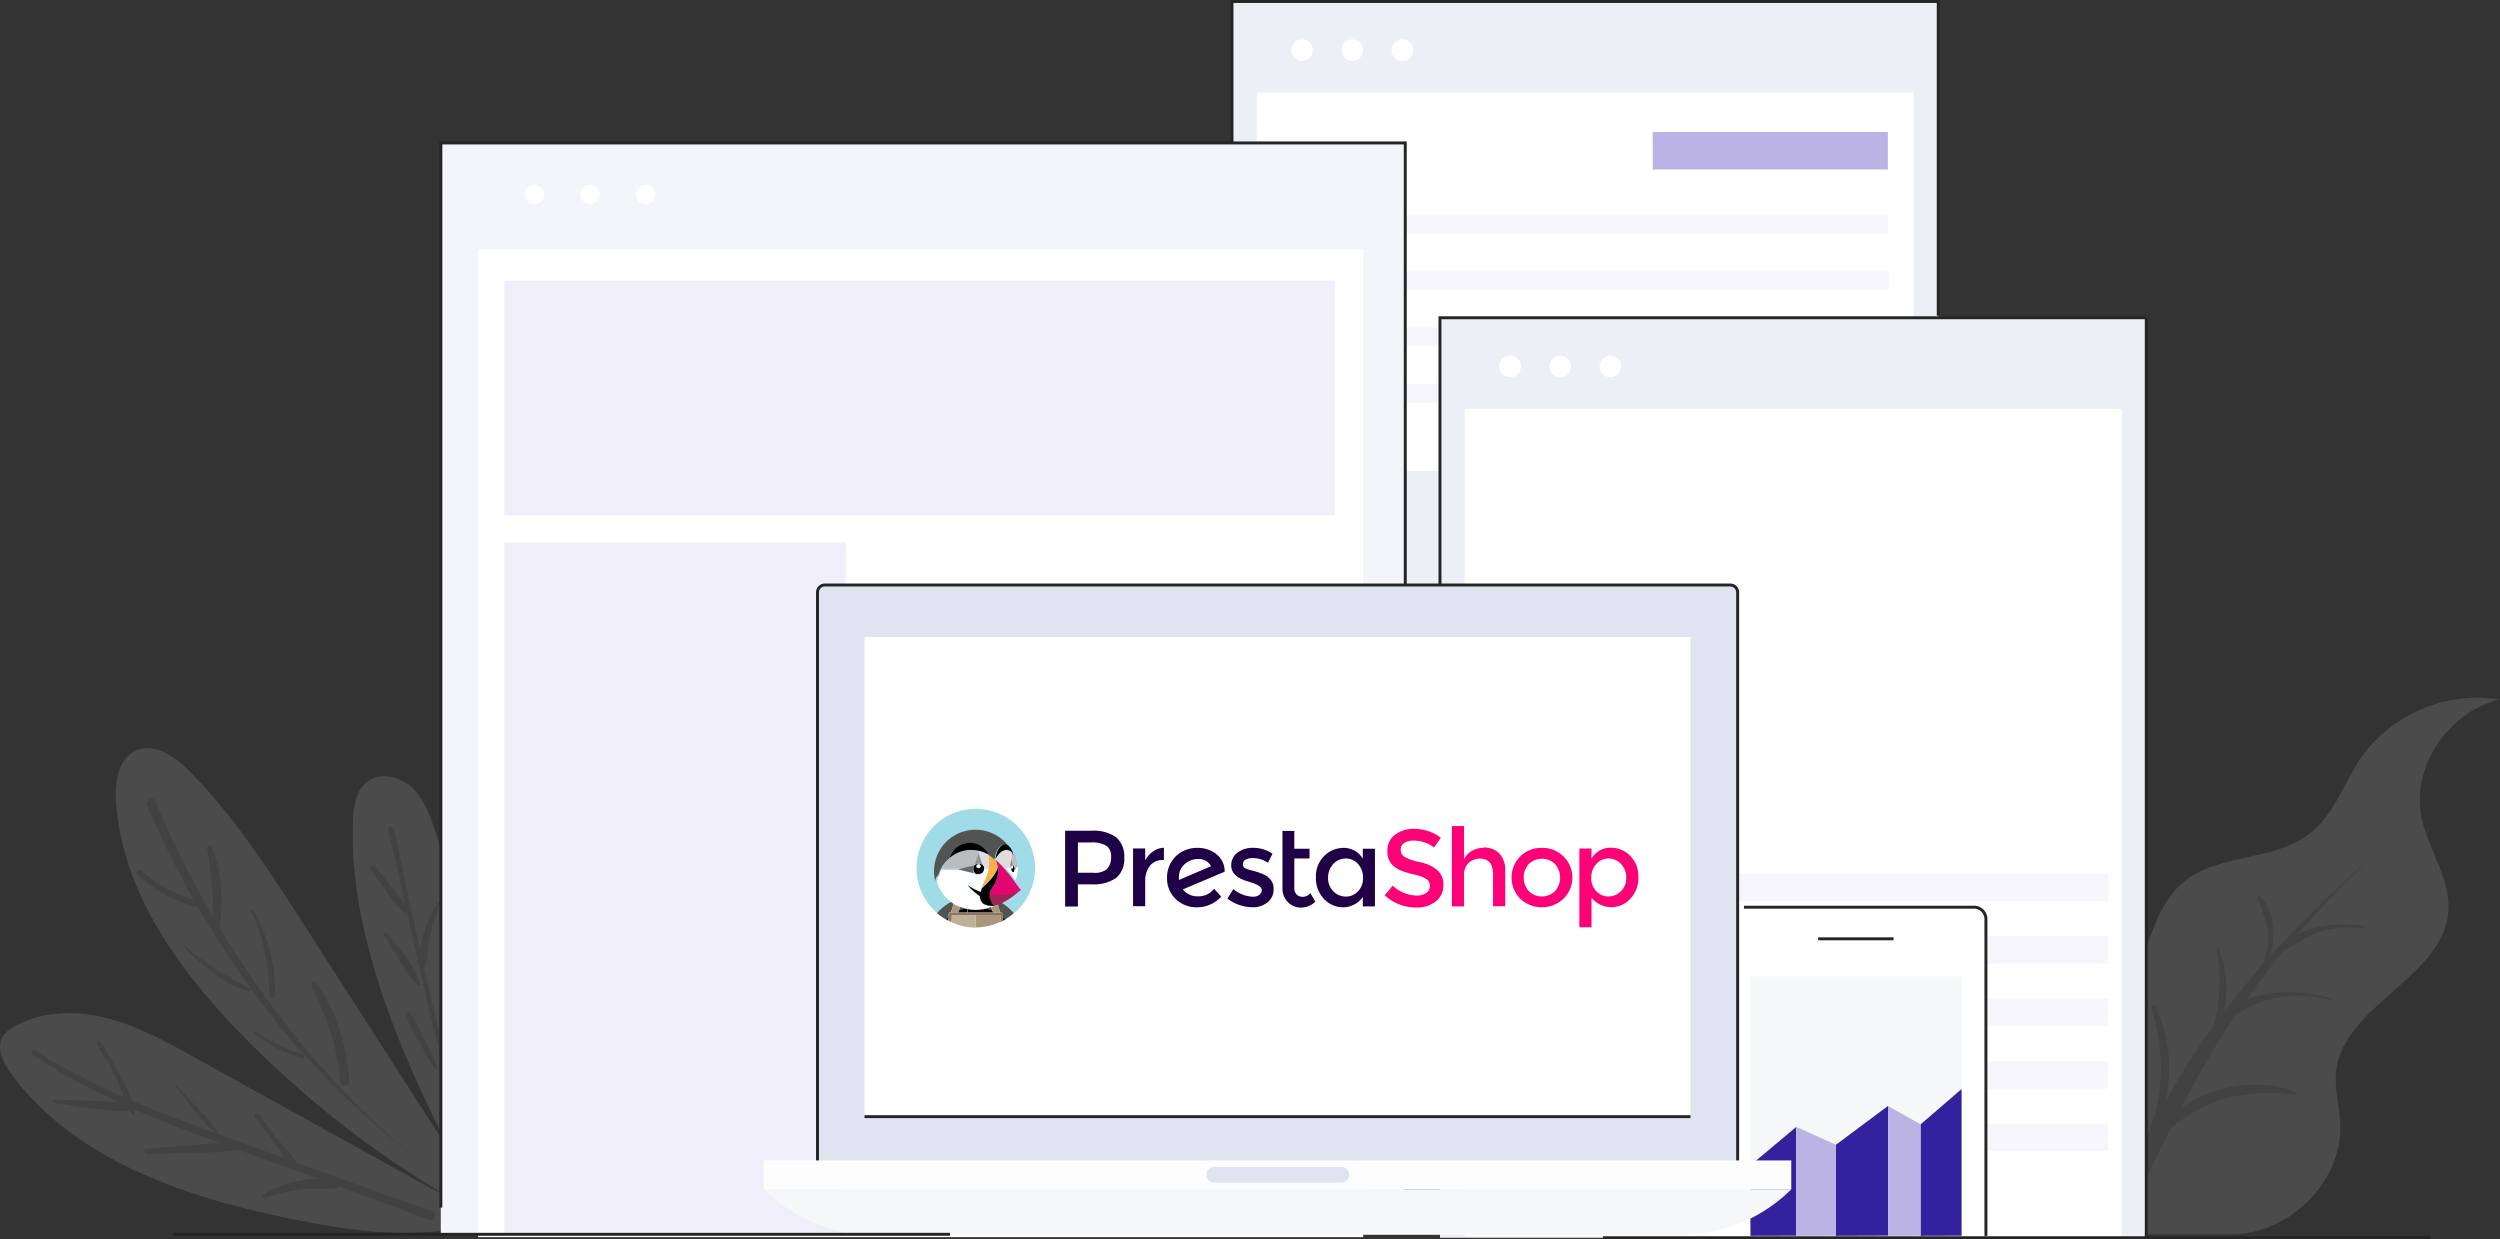 <svg id="Graphics" xmlns="http://www.w3.org/2000/svg" viewBox="0 0 422.02 209.19"><rect x="0" y="0" width="422.02" height="209.19" fill="#333333" stroke="none"/><defs><style>.cls-1{fill:#eceff6;}.cls-2,.cls-23{fill:none;}.cls-2{stroke:#252525;stroke-miterlimit:10;stroke-width:0.5px;}.cls-3{fill:#fff;}.cls-4{fill:#bbb3e3;}.cls-5{fill:#f6f5fb;}.cls-6{opacity:0.15;}.cls-7{fill:#d5d5d5;}.cls-8{fill:#999;}.cls-9{fill:#f4f5fa;}.cls-10{fill:#f0eefb;}.cls-11{fill:#f5f7f9;}.cls-12{fill:#34219e;}.cls-13{fill:#e0e4f0;}.cls-14{fill:#fdfdfe;}.cls-15{fill:#1f0047;}.cls-16{fill:#ff0076;}.cls-17{fill:#a0dbe8;}.cls-18{fill:#525353;}.cls-19{fill:#aa9678;}.cls-20{fill:#c0b098;}.cls-21{fill:#786453;}.cls-22{fill:#8b7460;}.cls-24{fill:#bbbcbd;}.cls-25{fill:#676a6a;}.cls-26{fill:#909393;}.cls-27{fill:#e2dddb;}.cls-28{fill:#fbb040;}.cls-29{fill:#9f2255;}.cls-30{fill:#e2066f;}</style></defs><title>homepage_ps</title><g id="Layer_7" data-name="Layer 7"><rect class="cls-1" x="207.97" y="0.25" width="119.23" height="155.31"/><polyline class="cls-2" points="207.97 35.51 207.97 0.25 327.19 0.25 327.19 53.29"/><rect class="cls-3" x="212.15" y="15.63" width="110.93" height="63.87"/><circle class="cls-3" cx="219.79" cy="8.47" r="1.82"/><circle class="cls-3" cx="228.26" cy="8.47" r="1.82"/><circle class="cls-3" cx="236.73" cy="8.47" r="1.82"/><rect class="cls-4" x="278.99" y="22.29" width="39.7" height="6.32"/><rect class="cls-5" x="216.31" y="36.31" width="102.37" height="3.16"/><rect class="cls-5" x="216.43" y="45.8" width="102.37" height="3.16"/><rect class="cls-5" x="216.55" y="55.3" width="102.37" height="3.16"/><rect class="cls-5" x="216.66" y="64.79" width="102.37" height="3.16"/><g class="cls-6"><path class="cls-7" d="M87.06,203c-5.74-8.9-11.52-17.87-19-25.41-2.45-2.49-6-5-9.13-3.49-2.9,1.36-3.5,5.19-3.31,8.39.88,15,10.25,28.17,20.7,39a168.68,168.68,0,0,0,40,30.53l2.56.49Z" transform="translate(-36.04 -47.36)"/><path class="cls-8" d="M113.9,248.73C91,232.66,73,208.24,62.25,182.61c-.38-.91-1.73-.14-1.34.77a156.5,156.5,0,0,0,21.84,36.55c9,11.27,19.61,20.28,31.11,28.88,0,0,.09,0,0-.08Z" transform="translate(-36.04 -47.36)"/><path class="cls-8" d="M59.24,195a22.55,22.55,0,0,0,10.4,5.54c.6.13.85-.77.26-.92a23.86,23.86,0,0,1-10-5.25c-.43-.38-1.06.24-.63.63Z" transform="translate(-36.04 -47.36)"/><path class="cls-8" d="M67,207.06c2.83,3,7,6.62,11,7.66a.23.23,0,0,0,.18-.42c-1.67-1.23-3.68-2-5.43-3.14a56.79,56.79,0,0,1-5.64-4.23c-.1-.08-.23,0-.14.13Z" transform="translate(-36.04 -47.36)"/><path class="cls-8" d="M79,221.75A21.46,21.46,0,0,0,87,226a.33.33,0,0,0,.18-.63,31.81,31.81,0,0,1-8-3.83.14.14,0,0,0-.17.23Z" transform="translate(-36.04 -47.36)"/><path class="cls-8" d="M71,190.53c.66,4.67,1.33,8.78.82,13.51-.09.85,1.21.85,1.32,0,.56-4.4.4-9.69-1.41-13.82-.19-.44-.79-.11-.73.29Z" transform="translate(-36.04 -47.36)"/><path class="cls-8" d="M78.48,201.24a32.49,32.49,0,0,1,3,14.12.53.53,0,0,0,1,0,27,27,0,0,0-3.71-14.32.18.18,0,0,0-.31.18Z" transform="translate(-36.04 -47.36)"/><path class="cls-8" d="M88.61,213.61c2.46,5.45,4.43,10.18,4.85,16.23.07,1,1.61,1,1.55,0-.4-5.72-2.1-12.17-5.8-16.69-.29-.35-.76.09-.6.45Z" transform="translate(-36.04 -47.36)"/><path class="cls-7" d="M108.88,248l-40.1-22.2c-4.72-2.62-9.5-5.25-14.73-6.58s-11-1.21-15.7,1.49a5.07,5.07,0,0,0-1.73,1.45c-1.34,1.94-.09,4.59,1.31,6.49,11.11,15,30.51,21.21,48.87,24.78,11,2.13,22.67,3.58,33-.73A88.23,88.23,0,0,1,108.88,248Z" transform="translate(-36.04 -47.36)"/><path class="cls-8" d="M41.5,225.41c9.6,6.41,20.27,10.74,31.06,14.69,12,4.38,24,8.66,35.86,13.16.93.36,1.54-1.1.6-1.43-11.55-4-23-8.26-34.52-12.43-11.2-4.07-22.39-8.18-32.45-14.69-.48-.31-1,.38-.55.7Z" transform="translate(-36.04 -47.36)"/><path class="cls-8" d="M45.18,233.53A115.05,115.05,0,0,0,57,235c.94.05,1.17-1.36.2-1.47a119.71,119.71,0,0,0-12-.46.21.21,0,0,0-.06.42Z" transform="translate(-36.04 -47.36)"/><path class="cls-8" d="M60.92,242.16l7.73-.24a37.23,37.23,0,0,0,7.69-.55c.48-.12.57-.84,0-.92a34.86,34.86,0,0,0-7.36.21l-8.18.59c-.6,0-.47.93.11.91Z" transform="translate(-36.04 -47.36)"/><path class="cls-8" d="M80.74,249.6a40.39,40.39,0,0,1,6.52-1.54c1.84-.2,3.81.25,5.58-.22.49-.12.34-.76,0-.94-1.72-1-4.58-.52-6.44-.16a14.64,14.64,0,0,0-6,2.37c-.27.2,0,.57.28.49Z" transform="translate(-36.04 -47.36)"/><path class="cls-8" d="M52.4,223.69A51.73,51.73,0,0,1,56,230.18c.78,1.73,1.22,3.68,2.33,5.21a.25.25,0,0,0,.44-.17c-.14-2.17-1.44-4.28-2.4-6.19a64,64,0,0,0-3.33-5.8c-.26-.41-.86.05-.6.46Z" transform="translate(-36.04 -47.36)"/><path class="cls-8" d="M65.58,230.62c2.23,2.68,4.33,5.91,7,8.2.18.15.39-.1.28-.28-1.88-2.91-4.77-5.43-7.1-8-.07-.07-.2,0-.13.1Z" transform="translate(-36.04 -47.36)"/><path class="cls-8" d="M79.1,235.91c1.2,1.61,2.49,3.19,3.63,4.85,1,1.45,1.78,3.14,3.28,4.12a.31.31,0,0,0,.48-.36c-.53-1.71-2-2.92-3.08-4.28-1.28-1.56-2.46-3.21-3.68-4.81a.4.4,0,0,0-.63.48Z" transform="translate(-36.04 -47.36)"/><path class="cls-7" d="M105.56,180.28c-2-1.86-5.3-2.61-7.48-1-2,1.49-2.38,4.29-2.47,6.77-.77,22.44,11.31,46.11,21.79,66l2.28.61c-1.66-22-3.36-44.28-10.27-65.24C108.56,184.8,107.56,182.13,105.56,180.28Z" transform="translate(-36.04 -47.36)"/><path class="cls-8" d="M116.59,245c-5.89-18.93-9.92-38.26-14-57.66-.14-.64-1.17-.51-1,.13,4.52,19.25,8.17,38.95,14.68,57.66.07.2.37.07.3-.13Z" transform="translate(-36.04 -47.36)"/><path class="cls-8" d="M98.6,194.21l2.89,3.9a14.3,14.3,0,0,0,2.73,3.26.37.37,0,0,0,.56-.43,14.29,14.29,0,0,0-2.4-3.51l-3-3.83a.51.51,0,0,0-.82.61Z" transform="translate(-36.04 -47.36)"/><path class="cls-8" d="M100.92,205.16c1.7,2.76,3.3,6.14,5.55,8.47a.23.23,0,0,0,.4-.22c-.84-3.15-3.43-6.19-5.56-8.55a.25.25,0,0,0-.39.3Z" transform="translate(-36.04 -47.36)"/><path class="cls-8" d="M104.51,218.54a23.73,23.73,0,0,0,2.48,4.93,26.28,26.28,0,0,0,2.42,4.18.23.23,0,0,0,.39-.23,31.35,31.35,0,0,0-2.35-5,20.1,20.1,0,0,0-2.34-4.24.35.35,0,0,0-.6.34Z" transform="translate(-36.04 -47.36)"/><path class="cls-8" d="M109.88,199.79a21,21,0,0,0-2.44,5.72c-.4,1.55-1.07,3.82-.44,5.35a.35.35,0,0,0,.64,0c.7-1.43.52-3.48.86-5.07a35.38,35.38,0,0,1,1.8-5.77c.1-.25-.27-.49-.42-.24Z" transform="translate(-36.04 -47.36)"/><path class="cls-8" d="M113.63,215.19c-.35,2-.58,4-.78,6.07a24.1,24.1,0,0,0-.35,5.55c0,.36.64.5.76.1a26.06,26.06,0,0,0,.56-5.86c.12-2,.19-3.89.17-5.86,0-.21-.33-.2-.36,0Z" transform="translate(-36.04 -47.36)"/></g><g class="cls-6"><path class="cls-7" d="M370,255.72c1.41-12,3.27-21,12.08-29.6,4.12-4,9.57-6.88,12.83-11.6,4-5.76,4.28-13.78,9.73-18.27,5.84-4.82,15.22-3.5,21.23-8.11,4.3-3.3,5.87-8.82,8.95-13.19a24.25,24.25,0,0,1,23.24-9.52c-8.77,2.07-15,11.39-13.23,19.93,1.11,5.47,5,10.46,4.49,16-.94,11-17.62,15.75-18.91,26.74-.35,3,.56,6,.69,9,.38,9.35-8.06,18.2-17.75,18.62Z" transform="translate(-36.04 -47.36)"/><path class="cls-8" d="M435.58,192.88a154.92,154.92,0,0,0-23,27.11c-6.35,9.5-10.82,19.59-16,29.67a.92.92,0,0,1-1.68-.68c6.75-21.65,23.49-41.29,40.65-56.13a0,0,0,0,1,0,0Z" transform="translate(-36.04 -47.36)"/><path class="cls-8" d="M434.83,204.05a17.23,17.23,0,0,0-7.14.58c-2.43.74-4.08,2.27-6.31,3.29-.24.12-.59-.13-.41-.4,2.73-3.88,9.56-4.58,13.92-3.88a.21.21,0,0,1-.06.41Z" transform="translate(-36.04 -47.36)"/><path class="cls-8" d="M429.45,216.14A21.47,21.47,0,0,0,419.4,216c-3,.72-5.4,2.37-8.09,3.76a.44.44,0,0,1-.55-.68c4.5-4.69,12.86-5.07,18.75-3.16a.1.1,0,1,1-.06.2Z" transform="translate(-36.04 -47.36)"/><path class="cls-8" d="M423.5,232.18c-9.24-1.09-15.36.7-22.34,6.69-.41.36-1.15-.11-.81-.6,4.54-6.63,15.74-9.82,23.27-6.52a.23.23,0,0,1-.12.43Z" transform="translate(-36.04 -47.36)"/><path class="cls-8" d="M417.59,198.61c3.72,3.94,2.35,11.73-1.24,15.31-.13.13-.37,0-.27-.2a14.25,14.25,0,0,0,2.85-7.66c.08-2.7-1-4.71-1.81-7.18a.29.29,0,0,1,.47-.27Z" transform="translate(-36.04 -47.36)"/><path class="cls-8" d="M410.65,207.45c1.9,5.08,1.69,11.83-1.39,16.47-.15.23-.56.08-.47-.19,1.79-5.67,2.59-10.23,1.36-16.15a.26.26,0,0,1,.5-.13Z" transform="translate(-36.04 -47.36)"/><path class="cls-8" d="M399.91,217.16c3.32,7.13,2.86,15-.25,22.16-.28.65-1.4.37-1.12-.3,3-7.15,2.84-14.25.71-21.59-.11-.37.49-.64.66-.27Z" transform="translate(-36.04 -47.36)"/></g><rect class="cls-9" x="74.41" y="24.13" width="162.81" height="184.1"/><polyline class="cls-2" points="74.42 203.84 74.42 24.13 237.22 24.13 237.22 208.13"/><rect class="cls-3" x="80.71" y="42.09" width="149.41" height="166.75"/><rect class="cls-10" x="85.15" y="47.38" width="140.16" height="39.64"/><rect class="cls-10" x="85.15" y="91.61" width="57.62" height="116.61"/><path class="cls-3" d="M127.9,80.2a1.62,1.62,0,1,1-1.62-1.62A1.63,1.63,0,0,1,127.9,80.2Z" transform="translate(-36.04 -47.36)"/><path class="cls-3" d="M137.27,80.2a1.62,1.62,0,1,1-1.61-1.62A1.62,1.62,0,0,1,137.27,80.2Z" transform="translate(-36.04 -47.36)"/><path class="cls-3" d="M146.65,80.2A1.62,1.62,0,1,1,145,78.58,1.62,1.62,0,0,1,146.65,80.2Z" transform="translate(-36.04 -47.36)"/><rect class="cls-1" x="243.08" y="53.64" width="119.23" height="155.31"/><line class="cls-2" x1="362.31" y1="53.64" x2="362.31" y2="208.94"/><polyline class="cls-2" points="243.08 98.75 243.08 53.64 362.31 53.64"/><rect class="cls-3" x="247.26" y="69.02" width="110.93" height="139.67"/><path class="cls-3" d="M292.77,109.21a1.82,1.82,0,1,1-1.82-1.82A1.81,1.81,0,0,1,292.77,109.21Z" transform="translate(-36.04 -47.36)"/><path class="cls-3" d="M301.24,109.21a1.82,1.82,0,1,1-1.82-1.82A1.81,1.81,0,0,1,301.24,109.21Z" transform="translate(-36.04 -47.36)"/><path class="cls-3" d="M309.71,109.21a1.82,1.82,0,1,1-1.82-1.82A1.82,1.82,0,0,1,309.71,109.21Z" transform="translate(-36.04 -47.36)"/><rect class="cls-5" x="251.2" y="147.5" width="104.74" height="4.61"/><rect class="cls-5" x="251.17" y="158.05" width="104.74" height="4.61"/><rect class="cls-5" x="251.14" y="168.61" width="104.74" height="4.61"/><rect class="cls-5" x="251.12" y="179.17" width="104.74" height="4.61"/><rect class="cls-5" x="251.09" y="189.73" width="104.74" height="4.61"/><g id="_Group_" data-name="&lt;Group&gt;"><path id="_Compound_Path_" data-name="&lt;Compound Path&gt;" class="cls-3" d="M371.29,256H327.42V202.68a2.19,2.19,0,0,1,2.18-2.18h39.51a2.19,2.19,0,0,1,2.18,2.18Z" transform="translate(-36.04 -47.36)"/><path id="_Compound_Path_2" data-name="&lt;Compound Path&gt;" class="cls-2" d="M330.43,200.5h38.85a2,2,0,0,1,2,2V256" transform="translate(-36.04 -47.36)"/><rect id="_Rectangle_" data-name="&lt;Rectangle&gt;" class="cls-11" x="295.49" y="164.82" width="35.64" height="43.59"/><line class="cls-2" x1="306.92" y1="158.48" x2="319.64" y2="158.48"/><polygon id="_Path_" data-name="&lt;Path&gt;" class="cls-12" points="295.49 196.71 295.49 208.62 303.19 208.6 303.19 190.26 295.49 196.71"/><polygon id="_Path_2" data-name="&lt;Path&gt;" class="cls-12" points="309.9 193.26 309.88 193.25 309.88 208.62 318.72 208.59 318.72 186.68 309.9 193.26"/><polygon id="_Path_3" data-name="&lt;Path&gt;" class="cls-4" points="303.24 190.23 303.19 190.28 303.19 208.62 309.88 208.6 309.88 193.23 303.24 190.23"/><polygon id="_Path_4" data-name="&lt;Path&gt;" class="cls-12" points="331.13 183.84 324.2 189.81 324.2 208.62 331.13 208.6 331.13 183.84"/><polygon id="_Path_5" data-name="&lt;Path&gt;" class="cls-4" points="324.2 189.79 318.72 186.7 318.72 208.62 324.2 208.6 324.2 189.79 324.2 189.79"/></g></g><g id="Layer_6" data-name="Layer 6"><g id="_Group_2" data-name="&lt;Group&gt;"><g id="_Group_3" data-name="&lt;Group&gt;"><path class="cls-13" d="M139.23,98.75H292.08a1.25,1.25,0,0,1,1.25,1.25v96.4a0,0,0,0,1,0,0H138a0,0,0,0,1,0,0V100A1.25,1.25,0,0,1,139.23,98.75Z"/></g><g id="_Group_4" data-name="&lt;Group&gt;"><path class="cls-2" d="M139.23,98.75H292.08a1.25,1.25,0,0,1,1.25,1.25v96.4a0,0,0,0,1,0,0H138a0,0,0,0,1,0,0V100A1.25,1.25,0,0,1,139.23,98.75Z"/></g><g id="logo_bg" data-name="logo bg"><rect class="cls-3" x="145.94" y="107.53" width="139.42" height="80.97"/></g><g id="_Group_5" data-name="&lt;Group&gt;"><path class="cls-11" d="M338.43,248.12H165a26.36,26.36,0,0,0,18.6,7.68H319.83a26.36,26.36,0,0,0,18.6-7.68Z" transform="translate(-36.04 -47.36)"/></g><g id="_Group_6" data-name="&lt;Group&gt;"><rect class="cls-14" x="128.92" y="195.89" width="173.46" height="4.88"/></g><g id="_Group_7" data-name="&lt;Group&gt;"><path class="cls-13" d="M262.44,247H241a1.33,1.33,0,0,1-1.32-1.33h0a1.32,1.32,0,0,1,1.32-1.32h21.48a1.32,1.32,0,0,1,1.32,1.32h0A1.33,1.33,0,0,1,262.44,247Z" transform="translate(-36.04 -47.36)"/></g><line class="cls-2" x1="145.94" y1="188.5" x2="285.37" y2="188.5"/></g></g><g id="Layer_11" data-name="Layer 11"><line class="cls-2" x1="29.19" y1="208.36" x2="160.37" y2="208.36"/><path class="cls-2" d="M44.24,255.71" transform="translate(-36.04 -47.36)"/><path class="cls-2" d="M62.24,255.71" transform="translate(-36.04 -47.36)"/><line class="cls-2" x1="270.6" y1="208.94" x2="410.19" y2="208.94"/><path class="cls-2" d="M451.74,255.71" transform="translate(-36.04 -47.36)"/><path class="cls-2" d="M457.74,255.71" transform="translate(-36.04 -47.36)"/></g><g id="PrestaShop"><g id="Calque_2" data-name="Calque 2"><g id="_Group_8" data-name="&lt;Group&gt;"><g id="_Group_9" data-name="&lt;Group&gt;"><path id="_Compound_Path_3" data-name="&lt;Compound Path&gt;" class="cls-15" d="M235.05,195.91a2.74,2.74,0,0,1,0-.35,2.91,2.91,0,0,1,1-2.35,3.33,3.33,0,0,1,2.2-.84,2.3,2.3,0,0,1,2.22,1.21Zm7.72-1.43a3.63,3.63,0,0,0-1.33-2.88,5,5,0,0,0-3.32-1.11,5.22,5.22,0,0,0-2.39.56,4.73,4.73,0,0,0-1.91,1.74,4.88,4.88,0,0,0-.77,2.73,4.73,4.73,0,0,0,1.49,3.63,5,5,0,0,0,3.55,1.37,5.52,5.52,0,0,0,4.1-1.8L241,197.39a3.37,3.37,0,0,1-2.7,1.28,3.16,3.16,0,0,1-2.59-1.17l7.1-3Z" transform="translate(-36.04 -47.36)"/><path id="_Path_6" data-name="&lt;Path&gt;" class="cls-15" d="M230.7,191.09a4.2,4.2,0,0,0-1.34,1.5v-2h-2.05v9.74h2.05V196.2a4.19,4.19,0,0,1,.77-2.66,2.72,2.72,0,0,1,2.28-1h.11l0-2.07a3.23,3.23,0,0,0-1.8.6" transform="translate(-36.04 -47.36)"/><path id="_Path_7" data-name="&lt;Path&gt;" class="cls-15" d="M250.12,195.41a5.47,5.47,0,0,0-.93-.51c-.28-.12-.58-.23-.88-.33s-.66-.2-1.06-.29a4.87,4.87,0,0,1-.92-.31.73.73,0,0,1-.48-.7.89.89,0,0,1,.46-.8,2.44,2.44,0,0,1,1.19-.26,4.53,4.53,0,0,1,2.58.79l.77-1.52a5.68,5.68,0,0,0-3.18-1,4.35,4.35,0,0,0-2.74.81,2.62,2.62,0,0,0-1.05,2.17c0,1.28,1,2.2,3,2.75l.22.07c1.29.39,1.94.83,1.94,1.32a1,1,0,0,1-.41.81,1.68,1.68,0,0,1-1.1.32,5.47,5.47,0,0,1-3.29-1.28l-1,1.59a6.43,6.43,0,0,0,2,1.08,6.87,6.87,0,0,0,2.21.39,3.89,3.89,0,0,0,2.58-.84,2.73,2.73,0,0,0,1-2.22,2.29,2.29,0,0,0-1-2.05" transform="translate(-36.04 -47.36)"/><path id="_Compound_Path_4" data-name="&lt;Compound Path&gt;" class="cls-15" d="M223,194a3.31,3.31,0,0,1-2.44.69H218v-5.12h2.2a4.71,4.71,0,0,1,2.58.55,2.07,2.07,0,0,1,.82,1.87,2.76,2.76,0,0,1-.65,2m1.53-5.28a6.58,6.58,0,0,0-4.24-1.11h-4.4v12.79H218v-3.75h2.27a6.71,6.71,0,0,0,4.19-1.08,4.11,4.11,0,0,0,1.36-3.4,4.26,4.26,0,0,0-1.34-3.45" transform="translate(-36.04 -47.36)"/><path id="_Path_8" data-name="&lt;Path&gt;" class="cls-15" d="M255.9,198.74a1.3,1.3,0,0,1-1-.41,1.57,1.57,0,0,1-.37-1.11v-4.94h2.57v-1.65h-2.57v-3h-2v9.59a3.25,3.25,0,0,0,.93,2.44,3,3,0,0,0,2.23.91,3.53,3.53,0,0,0,2.39-1l-.84-1.45a1.76,1.76,0,0,1-1.27.64" transform="translate(-36.04 -47.36)"/><path id="_Compound_Path_5" data-name="&lt;Compound Path&gt;" class="cls-15" d="M265.29,197.82a2.75,2.75,0,0,1-2.05.89,2.94,2.94,0,0,1-2.11-.88,3.06,3.06,0,0,1-.9-2.28,3.32,3.32,0,0,1,.88-2.34,2.81,2.81,0,0,1,2.11-.93,2.71,2.71,0,0,1,2.07.93,3.37,3.37,0,0,1,.84,2.33,3.18,3.18,0,0,1-.84,2.28m.8-5.5a3.71,3.71,0,0,0-3.17-1.83,4.65,4.65,0,0,0-3.33,1.35,4.81,4.81,0,0,0-1.41,3.63,5,5,0,0,0,1.38,3.66,4.4,4.4,0,0,0,3.22,1.39,4,4,0,0,0,1.82-.45,3.94,3.94,0,0,0,1.49-1.29v1.59h2.05v-9.74h-2.05v1.69Z" transform="translate(-36.04 -47.36)"/><path id="_Compound_Path_6" data-name="&lt;Compound Path&gt;" class="cls-16" d="M298.53,197.8a3.18,3.18,0,0,1-4.41,0,3.46,3.46,0,0,1,0-4.59,3.18,3.18,0,0,1,4.41,0,3.46,3.46,0,0,1,0,4.59m-2.21-7.31a5,5,0,0,0-3.66,1.45,5.07,5.07,0,0,0,0,7.12,5.32,5.32,0,0,0,7.32,0,5,5,0,0,0,0-7.12,5,5,0,0,0-3.66-1.45" transform="translate(-36.04 -47.36)"/><path id="_Compound_Path_7" data-name="&lt;Compound Path&gt;" class="cls-16" d="M309.66,197.81a2.94,2.94,0,0,1-2.1.88,2.72,2.72,0,0,1-2.05-.89,3.14,3.14,0,0,1-.85-2.28,3.25,3.25,0,0,1,.85-2.31,2.67,2.67,0,0,1,2.06-.93,2.81,2.81,0,0,1,2.11.93,3.21,3.21,0,0,1,.88,2.32,3.06,3.06,0,0,1-.9,2.28m1.56-6a4.65,4.65,0,0,0-3.35-1.35,3.64,3.64,0,0,0-3.17,1.85v-1.71h-2.05v13.29h2.05v-5a4.29,4.29,0,0,0,6.53.2,5,5,0,0,0,1.38-3.66,4.85,4.85,0,0,0-1.39-3.61" transform="translate(-36.04 -47.36)"/><path id="_Path_9" data-name="&lt;Path&gt;" class="cls-16" d="M286.42,190.49a3.77,3.77,0,0,0-1.91.51,3.29,3.29,0,0,0-1.33,1.41v-5.6h-2.05v13.56h2.05V195.1A2.64,2.64,0,0,1,284,193a2.69,2.69,0,0,1,1.85-.7c1.49,0,2.23.89,2.23,2.69v5.34h2.05v-6a4,4,0,0,0-1-2.91,3.64,3.64,0,0,0-2.67-1" transform="translate(-36.04 -47.36)"/><path id="_Path_10" data-name="&lt;Path&gt;" class="cls-16" d="M278.68,194.22a7,7,0,0,0-3-1.33,9.32,9.32,0,0,1-2.57-.89,1.35,1.35,0,0,1-.61-1.19,1.26,1.26,0,0,1,.61-1.16,2.79,2.79,0,0,1,1.54-.39,6,6,0,0,1,1.92.33,4.34,4.34,0,0,1,1.53.84l1.16-1.63a6.55,6.55,0,0,0-2.09-1.13,7.64,7.64,0,0,0-2.43-.4,5.22,5.22,0,0,0-3.2,1,3.2,3.2,0,0,0-1.29,2.73,3.09,3.09,0,0,0,1.14,2.64,4.84,4.84,0,0,0,1.3.74,16.32,16.32,0,0,0,2.14.62,6.18,6.18,0,0,1,2,.75,1.34,1.34,0,0,1,.58,1.16,1.4,1.4,0,0,1-.61,1.19,2.75,2.75,0,0,1-1.66.44,6.13,6.13,0,0,1-4-1.68l-1.35,1.63a7.77,7.77,0,0,0,5.33,2.07,5,5,0,0,0,3.31-1.05,3.35,3.35,0,0,0,1.26-2.71,3.16,3.16,0,0,0-1-2.54" transform="translate(-36.04 -47.36)"/></g><path id="_Path_11" data-name="&lt;Path&gt;" class="cls-17" d="M197.24,199.29l.48-.2.56-.19c.23-.07.47-.13.71-.18a7.83,7.83,0,0,1,1-.15c-.18.58-.39,1.15-.61,1.72,0,.11,0,.22,0,.34a6.77,6.77,0,0,1,2.74,0c0-.12,0-.23,0-.34-.22-.57-.43-1.14-.61-1.72a7.83,7.83,0,0,1,1,.15c.24.05.48.11.71.18l.56.19.48.2a8.73,8.73,0,0,1,3,2.21,10,10,0,1,0-13,0A8.73,8.73,0,0,1,197.24,199.29Z" transform="translate(-36.04 -47.36)"/><path id="_Path_12" data-name="&lt;Path&gt;" class="cls-18" d="M197.9,201.09a6.62,6.62,0,0,1,1.47-.46c0-.12,0-.23,0-.34.22-.57.43-1.14.61-1.72a7.83,7.83,0,0,0-1,.15c-.24.05-.48.11-.71.18l-.56.19.73.18Z" transform="translate(-36.04 -47.36)"/><path id="_Path_13" data-name="&lt;Path&gt;" class="cls-18" d="M196.19,202.16c0-.18,0-.37,0-.56a.2.2,0,0,1,.2-.2h.18l.64-2.11a8.73,8.73,0,0,0-3,2.21,9.76,9.76,0,0,0,1.5,1.07C195.89,202.43,196,202.29,196.19,202.16Z" transform="translate(-36.04 -47.36)"/><path id="_Path_14" data-name="&lt;Path&gt;" class="cls-18" d="M204.24,199.29l.64,2.11h.18a.2.2,0,0,1,.2.2,5.12,5.12,0,0,0,0,.56c.16.13.3.27.45.41a9.76,9.76,0,0,0,1.5-1.07A8.73,8.73,0,0,0,204.24,199.29Z" transform="translate(-36.04 -47.36)"/><path id="_Path_15" data-name="&lt;Path&gt;" class="cls-18" d="M203,199.27l.73-.18-.56-.19c-.23-.07-.47-.13-.71-.18a7.83,7.83,0,0,0-1-.15c.18.58.39,1.15.61,1.72,0,.11,0,.22,0,.34a6.62,6.62,0,0,1,1.47.46Z" transform="translate(-36.04 -47.36)"/><path id="_Path_16" data-name="&lt;Path&gt;" d="M200.74,201.4h1.4a5,5,0,0,1,0-.77,6.77,6.77,0,0,0-2.74,0,5,5,0,0,1,0,.77Z" transform="translate(-36.04 -47.36)"/><path id="_Path_17" data-name="&lt;Path&gt;" d="M195.74,202.57l.35.2a4.09,4.09,0,0,0,.1-.61C196,202.29,195.89,202.43,195.74,202.57Z" transform="translate(-36.04 -47.36)"/><path id="_Path_18" data-name="&lt;Path&gt;" d="M197.8,201.4h1.54a5,5,0,0,0,0-.77,6.62,6.62,0,0,0-1.47.46Z" transform="translate(-36.04 -47.36)"/><path id="_Path_19" data-name="&lt;Path&gt;" d="M205.29,202.16a4.09,4.09,0,0,0,.1.61l.35-.2C205.59,202.43,205.45,202.29,205.29,202.16Z" transform="translate(-36.04 -47.36)"/><path id="_Path_20" data-name="&lt;Path&gt;" d="M203.68,201.4l-.1-.31a6.62,6.62,0,0,0-1.47-.46,5,5,0,0,0,0,.77Z" transform="translate(-36.04 -47.36)"/><path id="_Path_21" data-name="&lt;Path&gt;" class="cls-19" d="M197.8,201.4l.1-.31.55-1.82-.73-.18-.48.2-.64,2.11h1.2Z" transform="translate(-36.04 -47.36)"/><path id="_Path_22" data-name="&lt;Path&gt;" class="cls-19" d="M203.58,201.09l.1.31h1.2l-.64-2.11-.48-.2-.73.18Z" transform="translate(-36.04 -47.36)"/><path id="_Path_23" data-name="&lt;Path&gt;" class="cls-20" d="M196.62,201.82h0Z" transform="translate(-36.04 -47.36)"/><path id="_Path_24" data-name="&lt;Path&gt;" class="cls-20" d="M200.74,201.81h-4.12a5.39,5.39,0,0,1-.15,1.14,9.86,9.86,0,0,0,4.27,1Z" transform="translate(-36.04 -47.36)"/><path id="_Path_25" data-name="&lt;Path&gt;" class="cls-19" d="M204.85,201.81h0Z" transform="translate(-36.04 -47.36)"/><path id="_Path_26" data-name="&lt;Path&gt;" class="cls-19" d="M204.84,201.81h-4.1v2.11a9.86,9.86,0,0,0,4.27-1,5.39,5.39,0,0,1-.15-1.14Z" transform="translate(-36.04 -47.36)"/><rect id="_Path_27" data-name="&lt;Path&gt;" class="cls-21" x="164.7" y="154.24" height="0.21"/><path id="_Path_28" data-name="&lt;Path&gt;" class="cls-22" d="M205.29,202.16a5.12,5.12,0,0,1,0-.56.2.2,0,0,0-.2-.2h-8.64a.2.2,0,0,0-.2.2c0,.19,0,.38,0,.56a4.09,4.09,0,0,1-.1.61l.38.19a5.39,5.39,0,0,0,.15-1.14h8.23A6.14,6.14,0,0,0,205,203l.38-.19A4.09,4.09,0,0,1,205.29,202.16Z" transform="translate(-36.04 -47.36)"/><g id="_Group_10" data-name="&lt;Group&gt;"><path id="_Path_29" data-name="&lt;Path&gt;" class="cls-23" d="M204.09,192.46h0a9.23,9.23,0,0,1,.34,1.09v.08s0,.07,0,.11l0-.18a8.86,8.86,0,0,0-.34-1.11h0Z" transform="translate(-36.04 -47.36)"/><path id="_Path_30" data-name="&lt;Path&gt;" class="cls-23" d="M207,194.71h0Z" transform="translate(-36.04 -47.36)"/><path id="_Path_31" data-name="&lt;Path&gt;" class="cls-23" d="M207.05,194.66l0,0Z" transform="translate(-36.04 -47.36)"/><path id="_Path_32" data-name="&lt;Path&gt;" class="cls-23" d="M203.79,192.2a6,6,0,0,0-.72-.52h0A6,6,0,0,1,203.79,192.2Z" transform="translate(-36.04 -47.36)"/><path id="_Path_33" data-name="&lt;Path&gt;" class="cls-23" d="M206.1,194.59Z" transform="translate(-36.04 -47.36)"/><path id="_Path_34" data-name="&lt;Path&gt;" class="cls-23" d="M206.52,195.11l0,0Z" transform="translate(-36.04 -47.36)"/><path id="_Path_35" data-name="&lt;Path&gt;" class="cls-23" d="M204.4,193.76a.31.31,0,0,0,0,.08A.31.31,0,0,1,204.4,193.76Z" transform="translate(-36.04 -47.36)"/><path id="_Path_36" data-name="&lt;Path&gt;" class="cls-23" d="M203.42,197.39a2.75,2.75,0,0,0-.31.72,2.75,2.75,0,0,1,.31-.72l.15-.25-.15.25Z" transform="translate(-36.04 -47.36)"/><path id="_Path_37" data-name="&lt;Path&gt;" class="cls-23" d="M204.09,192.46l0-.05h0l0,.05.18.16Z" transform="translate(-36.04 -47.36)"/><path id="_Path_38" data-name="&lt;Path&gt;" class="cls-23" d="M202.11,193.77Z" transform="translate(-36.04 -47.36)"/><path id="_Path_39" data-name="&lt;Path&gt;" class="cls-23" d="M202,193.6Z" transform="translate(-36.04 -47.36)"/><path id="_Path_40" data-name="&lt;Path&gt;" class="cls-23" d="M202.71,191.47h0Z" transform="translate(-36.04 -47.36)"/><path id="_Path_41" data-name="&lt;Path&gt;" class="cls-23" d="M202.76,191.5l0,0Z" transform="translate(-36.04 -47.36)"/><path id="_Path_42" data-name="&lt;Path&gt;" class="cls-23" d="M203.09,192.3v0Z" transform="translate(-36.04 -47.36)"/><path id="_Path_43" data-name="&lt;Path&gt;" class="cls-23" d="M202.08,193.68Z" transform="translate(-36.04 -47.36)"/><path id="_Path_44" data-name="&lt;Path&gt;" class="cls-23" d="M206.92,195.64l0,0Z" transform="translate(-36.04 -47.36)"/><path id="_Path_45" data-name="&lt;Path&gt;" class="cls-23" d="M203.09,192.62c0,.1,0,.21,0,.31C203.08,192.83,203.09,192.72,203.09,192.62Z" transform="translate(-36.04 -47.36)"/><path id="_Path_46" data-name="&lt;Path&gt;" class="cls-23" d="M202.14,193.86Z" transform="translate(-36.04 -47.36)"/><path id="_Path_47" data-name="&lt;Path&gt;" class="cls-23" d="M203.05,191.67l-.22-.13Z" transform="translate(-36.04 -47.36)"/><path id="_Path_48" data-name="&lt;Path&gt;" class="cls-23" d="M202.83,191.54l-.07,0Z" transform="translate(-36.04 -47.36)"/><path id="_Path_49" data-name="&lt;Path&gt;" class="cls-23" d="M203.06,191.67Z" transform="translate(-36.04 -47.36)"/><path id="_Path_50" data-name="&lt;Path&gt;" class="cls-23" d="M207.25,194.09v0h0v0A0,0,0,0,1,207.25,194.09Z" transform="translate(-36.04 -47.36)"/><path id="_Path_51" data-name="&lt;Path&gt;" class="cls-23" d="M205.63,194l0,0h0l0,0Z" transform="translate(-36.04 -47.36)"/><path id="_Path_52" data-name="&lt;Path&gt;" class="cls-23" d="M204.27,192.62l.39.37Z" transform="translate(-36.04 -47.36)"/><path id="_Path_53" data-name="&lt;Path&gt;" class="cls-23" d="M206.86,193.38h0Z" transform="translate(-36.04 -47.36)"/><path id="_Path_54" data-name="&lt;Path&gt;" class="cls-23" d="M206.47,193.87v0Z" transform="translate(-36.04 -47.36)"/><path id="_Path_55" data-name="&lt;Path&gt;" class="cls-23" d="M207,193.4l.05,0Z" transform="translate(-36.04 -47.36)"/><path id="_Path_56" data-name="&lt;Path&gt;" class="cls-23" d="M207.1,193.53l0,0Z" transform="translate(-36.04 -47.36)"/><path id="_Path_57" data-name="&lt;Path&gt;" class="cls-23" d="M207.25,193.92Z" transform="translate(-36.04 -47.36)"/><path id="_Path_58" data-name="&lt;Path&gt;" class="cls-23" d="M207.25,194.21Z" transform="translate(-36.04 -47.36)"/><path id="_Path_59" data-name="&lt;Path&gt;" class="cls-23" d="M206.6,193.55v0Z" transform="translate(-36.04 -47.36)"/><path id="_Path_60" data-name="&lt;Path&gt;" class="cls-23" d="M206.78,193.39h0Z" transform="translate(-36.04 -47.36)"/><path id="_Path_61" data-name="&lt;Path&gt;" class="cls-23" d="M205,193.36l-.19-.19Z" transform="translate(-36.04 -47.36)"/><path id="_Path_62" data-name="&lt;Path&gt;" class="cls-23" d="M206.86,191.2h0v.93l-.36,1.62h0l.36-1.62v-.93Z" transform="translate(-36.04 -47.36)"/><path id="_Path_63" data-name="&lt;Path&gt;" class="cls-23" d="M205.35,193.72l-.1-.11Z" transform="translate(-36.04 -47.36)"/><path id="_Path_64" data-name="&lt;Path&gt;" class="cls-23" d="M207.21,193.75v0h0v0Z" transform="translate(-36.04 -47.36)"/><path id="_Path_65" data-name="&lt;Path&gt;" class="cls-23" d="M206.46,194.06h0v0Z" transform="translate(-36.04 -47.36)"/><path id="_Path_66" data-name="&lt;Path&gt;" class="cls-23" d="M206.72,193.42l0,0Z" transform="translate(-36.04 -47.36)"/><path id="_Path_67" data-name="&lt;Path&gt;" class="cls-23" d="M206.64,193.49l.05-.05Z" transform="translate(-36.04 -47.36)"/><path id="_Path_68" data-name="&lt;Path&gt;" class="cls-23" d="M207.22,194.34h0l0,.1,0-.1Z" transform="translate(-36.04 -47.36)"/><path id="_Path_69" data-name="&lt;Path&gt;" class="cls-23" d="M195.1,193.76a.43.43,0,0,1,0-.07A.43.43,0,0,0,195.1,193.76Z" transform="translate(-36.04 -47.36)"/><path id="_Path_70" data-name="&lt;Path&gt;" class="cls-23" d="M207,193.44l0,.05Z" transform="translate(-36.04 -47.36)"/><path id="_Path_71" data-name="&lt;Path&gt;" class="cls-23" d="M195.38,193.34l0,0Z" transform="translate(-36.04 -47.36)"/><path id="_Path_72" data-name="&lt;Path&gt;" class="cls-23" d="M202.16,194.06Z" transform="translate(-36.04 -47.36)"/><path id="_Path_73" data-name="&lt;Path&gt;" class="cls-23" d="M194.67,194.55a.54.54,0,0,0,0,.11A.54.54,0,0,1,194.67,194.55Z" transform="translate(-36.04 -47.36)"/><path id="_Path_74" data-name="&lt;Path&gt;" class="cls-23" d="M194.45,195.06v0Z" transform="translate(-36.04 -47.36)"/><polygon id="_Path_75" data-name="&lt;Path&gt;" class="cls-23" points="171.06 144.08 171.06 144.08 171.06 144.08 171.06 144.08"/><path id="_Path_76" data-name="&lt;Path&gt;" class="cls-23" d="M196.42,192.23h0Z" transform="translate(-36.04 -47.36)"/><path id="_Path_77" data-name="&lt;Path&gt;" class="cls-23" d="M196,192.59l.06-.06Z" transform="translate(-36.04 -47.36)"/><path id="_Path_78" data-name="&lt;Path&gt;" class="cls-23" d="M195.68,193l.06-.07Z" transform="translate(-36.04 -47.36)"/><path id="_Path_79" data-name="&lt;Path&gt;" class="cls-23" d="M207.21,193.75l-.35-1.62Z" transform="translate(-36.04 -47.36)"/><path id="_Path_80" data-name="&lt;Path&gt;" class="cls-23" d="M201,195h0Z" transform="translate(-36.04 -47.36)"/><path id="_Path_81" data-name="&lt;Path&gt;" class="cls-23" d="M201.13,195h0Z" transform="translate(-36.04 -47.36)"/><path id="_Path_82" data-name="&lt;Path&gt;" class="cls-23" d="M194.89,194.12a.75.75,0,0,0-.07.12A.75.75,0,0,1,194.89,194.12Z" transform="translate(-36.04 -47.36)"/><path id="_Path_83" data-name="&lt;Path&gt;" class="cls-23" d="M200.77,194.88Z" transform="translate(-36.04 -47.36)"/><path id="_Path_84" data-name="&lt;Path&gt;" class="cls-23" d="M200.94,195h0Z" transform="translate(-36.04 -47.36)"/><path id="_Path_85" data-name="&lt;Path&gt;" class="cls-23" d="M200.85,194.92Z" transform="translate(-36.04 -47.36)"/><path id="_Path_86" data-name="&lt;Path&gt;" class="cls-23" d="M200.36,194.42Z" transform="translate(-36.04 -47.36)"/><path id="_Path_87" data-name="&lt;Path&gt;" class="cls-23" d="M200.31,193.85v0Z" transform="translate(-36.04 -47.36)"/><path id="_Path_88" data-name="&lt;Path&gt;" class="cls-23" d="M200.41,193.6Z" transform="translate(-36.04 -47.36)"/><path id="_Path_89" data-name="&lt;Path&gt;" class="cls-23" d="M200.72,193.27Z" transform="translate(-36.04 -47.36)"/><path id="_Path_90" data-name="&lt;Path&gt;" class="cls-23" d="M200.34,193.76v0Z" transform="translate(-36.04 -47.36)"/><path id="_Path_91" data-name="&lt;Path&gt;" class="cls-23" d="M200.37,193.68h0Z" transform="translate(-36.04 -47.36)"/><path id="_Path_92" data-name="&lt;Path&gt;" class="cls-23" d="M201.41,193.14h0Z" transform="translate(-36.04 -47.36)"/><path id="_Path_93" data-name="&lt;Path&gt;" class="cls-23" d="M201.58,193.2h0Z" transform="translate(-36.04 -47.36)"/><path id="_Path_94" data-name="&lt;Path&gt;" class="cls-23" d="M200.88,193.19h0Z" transform="translate(-36.04 -47.36)"/><path id="_Path_95" data-name="&lt;Path&gt;" class="cls-23" d="M201.05,193.14h0Z" transform="translate(-36.04 -47.36)"/><path id="_Path_96" data-name="&lt;Path&gt;" class="cls-23" d="M202.16,194Z" transform="translate(-36.04 -47.36)"/><path id="_Path_97" data-name="&lt;Path&gt;" class="cls-23" d="M201.23,191.05v0Z" transform="translate(-36.04 -47.36)"/><path id="_Path_98" data-name="&lt;Path&gt;" class="cls-23" d="M201.23,191v0Z" transform="translate(-36.04 -47.36)"/><path id="_Path_99" data-name="&lt;Path&gt;" class="cls-23" d="M201.23,190.94Z" transform="translate(-36.04 -47.36)"/><path id="_Path_100" data-name="&lt;Path&gt;" class="cls-23" d="M201.23,191.17h0v0Z" transform="translate(-36.04 -47.36)"/><path id="_Path_101" data-name="&lt;Path&gt;" class="cls-23" d="M207.13,194.56l0,.05Z" transform="translate(-36.04 -47.36)"/><path id="_Path_102" data-name="&lt;Path&gt;" class="cls-23" d="M200.3,193.94v0Z" transform="translate(-36.04 -47.36)"/><path id="_Path_103" data-name="&lt;Path&gt;" class="cls-23" d="M200.31,194.24h0Z" transform="translate(-36.04 -47.36)"/><path id="_Path_104" data-name="&lt;Path&gt;" class="cls-23" d="M207.18,194.46l0,.07Z" transform="translate(-36.04 -47.36)"/><path id="_Path_105" data-name="&lt;Path&gt;" class="cls-18" d="M203.59,200l-.1-.12.1.12Z" transform="translate(-36.04 -47.36)"/><path id="_Path_106" data-name="&lt;Path&gt;" class="cls-19" d="M203.82,200.2h0a2.39,2.39,0,0,1-.23-.22h0A2.39,2.39,0,0,0,203.82,200.2Z" transform="translate(-36.04 -47.36)"/><polygon id="_Path_107" data-name="&lt;Path&gt;" class="cls-3" points="170.81 143.85 170.81 143.85 170.81 143.85 170.81 143.85 170.81 143.85"/><path id="_Path_108" data-name="&lt;Path&gt;" class="cls-3" d="M207.26,194.07h0Z" transform="translate(-36.04 -47.36)"/><path id="_Path_109" data-name="&lt;Path&gt;" class="cls-24" d="M207.36,191.76h0a2.66,2.66,0,0,0-.26-.31h0l-.12-.13,0,0-.07-.07h0v.93l.35,1.62h0v0l.25.27h.26V194h0a7.17,7.17,0,0,0-.35-2.19h0Z" transform="translate(-36.04 -47.36)"/><path id="_Path_110" data-name="&lt;Path&gt;" class="cls-24" d="M207.26,194.06Z" transform="translate(-36.04 -47.36)"/><path id="_Path_111" data-name="&lt;Path&gt;" class="cls-25" d="M207.25,193.91h0v.14h0v.14h0a.5.5,0,0,1,0,.12h0l.25-.28-.25-.27h0Z" transform="translate(-36.04 -47.36)"/><path id="_Compound_Path_8" data-name="&lt;Compound Path&gt;" d="M207.24,194.22h0V194a.49.49,0,0,1,0-.12h0l0-.12v0a.75.75,0,0,0-.09-.2l0,0,0,0,0-.05,0,0-.05,0h-.19l0,0,0,0-.05.05,0,0v0a.93.93,0,0,0-.1.2h0l0,.11v0a.57.57,0,0,0,0,.13v0h0c0,.38.18.69.4.69a.23.23,0,0,0,.11,0h0l.05,0,0,0,0,0,0-.05,0,0,0-.07v0l0-.1A.5.5,0,0,0,207.24,194.22Zm-.37-.25c-.08,0-.15-.11-.15-.25s.07-.26.15-.26.15.11.15.26S207,194,206.87,194Z" transform="translate(-36.04 -47.36)"/><ellipse id="_Path_112" data-name="&lt;Path&gt;" class="cls-3" cx="170.83" cy="146.36" rx="0.15" ry="0.26"/><path id="_Path_113" data-name="&lt;Path&gt;" class="cls-26" d="M206.5,193.75h0a.75.75,0,0,1,.1-.2v0l0,0,.05-.05,0,0,0,0H207l.05,0,0,0,0,.05,0,0,0,0a.75.75,0,0,1,.09.2h0l-.35-1.62-.36,1.62Z" transform="translate(-36.04 -47.36)"/><path id="_Compound_Path_9" data-name="&lt;Compound Path&gt;" d="M202.16,194.05V194h0s0-.06,0-.09h0l0-.09h0l0-.09h0l0-.08h0a1.18,1.18,0,0,0-.17-.22.79.79,0,0,0-.29-.18h0l-.17-.05H201l-.16.05h0l-.15.08h0l-.14.11h0a1.18,1.18,0,0,0-.17.22h0a.3.3,0,0,0,0,.08h0l0,.07v0a.64.64,0,0,0,0,.07v0a.17.17,0,0,0,0,.07v.12a.52.52,0,0,0,0,.18h0a1.09,1.09,0,0,0,.05.17h0a.81.81,0,0,0,.19.29.92.92,0,0,0,.22.17h0l.08,0h0l.08,0h0l.07,0h.21a1.11,1.11,0,0,0,.37-.07l.16-.09a1,1,0,0,0,.25-.25,1.29,1.29,0,0,0,.09-.16.9.9,0,0,0,.07-.37h0Zm-.93-.11a.36.36,0,0,1-.36-.35.36.36,0,0,1,.71,0A.35.35,0,0,1,201.23,193.94Z" transform="translate(-36.04 -47.36)"/><path id="_Path_114" data-name="&lt;Path&gt;" class="cls-3" d="M201.23,193.24a.35.35,0,0,1,.35.35.36.36,0,0,1-.71,0A.35.35,0,0,1,201.23,193.24Z" transform="translate(-36.04 -47.36)"/><path id="_Path_115" data-name="&lt;Path&gt;" class="cls-24" d="M200.58,193.38h0l.65-2v-.47h0a5.8,5.8,0,0,0-1.11-.12l-.37,0h-.06a5.51,5.51,0,0,0-1.87.49,5.87,5.87,0,0,0-1.4.9h0c-.11.09-.22.2-.32.3l-.06.06c-.1.1-.2.2-.29.31l-.06.07c-.1.11-.19.23-.28.34l0,0-.24.35a.43.43,0,0,0,0,.07l-.18.3h2.94Z" transform="translate(-36.04 -47.36)"/><path id="_Path_116" data-name="&lt;Path&gt;" class="cls-27" d="M203.06,193.16c0-.08,0-.15,0-.23s0-.21,0-.31v-.32c0-.2,0-.41,0-.62h0l-.22-.13h0l-.07,0h0l0,0h0l-.41-.2a7.86,7.86,0,0,0-1-.32v.22h0v.24l.64,2h0a1.18,1.18,0,0,1,.17.22h0l0,.08h0l0,.09h0l0,.09h0s0,.06,0,.09h0v.1H203a8.62,8.62,0,0,0,.11-.87Z" transform="translate(-36.04 -47.36)"/><path id="_Path_117" data-name="&lt;Path&gt;" class="cls-28" d="M204.09,192.46h0Z" transform="translate(-36.04 -47.36)"/><path id="_Path_118" data-name="&lt;Path&gt;" class="cls-28" d="M202.17,196.87c.18-.17.34-.34.5-.51l.28-.29a6.11,6.11,0,0,0,1.43-2.23.31.31,0,0,1,0-.08h0s0-.07,0-.11v-.08a9.85,9.85,0,0,0-.34-1.09h0l-.08-.07-.22-.2a6,6,0,0,0-.72-.52h0c0,.21,0,.42,0,.62v.32c0,.1,0,.21,0,.31s0,.15,0,.23v0a8.08,8.08,0,0,1-.11.86l-.09.44a14.78,14.78,0,0,1-.91,2.22c-.08.19-.16.38-.23.58l0,.06c.11-.1.19-.2.26-.26Z" transform="translate(-36.04 -47.36)"/><path id="_Path_119" data-name="&lt;Path&gt;" class="cls-26" d="M200.58,193.38h0l.14-.11h0l.15-.08h0l.16-.05h.37l.17.05h0a.81.81,0,0,1,.29.19h0l-.64-2Z" transform="translate(-36.04 -47.36)"/><path id="_Path_120" data-name="&lt;Path&gt;" class="cls-25" d="M200.36,194.42a1.09,1.09,0,0,1-.05-.17h0a.5.5,0,0,1,0-.18v-.12a.17.17,0,0,1,0-.07v0a.19.19,0,0,0,0-.07v0l0-.07h0a.3.3,0,0,1,0-.08h0a1.18,1.18,0,0,1,.17-.22h0l-2.72.67h0l2.69.66a.81.81,0,0,1-.19-.29Z" transform="translate(-36.04 -47.36)"/><path id="_Path_121" data-name="&lt;Path&gt;" class="cls-27" d="M206.47,193.91v0l0-.11h0l.36-1.62v-.93a1.45,1.45,0,0,0-.93-.37,1.65,1.65,0,0,0-1.07.5,4,4,0,0,0-.74,1.08l0,.05.18.16.39.37.17.18.19.19.23.25.1.11.28.31h0l0,0h.8v0A.57.57,0,0,1,206.47,193.91Z" transform="translate(-36.04 -47.36)"/><path id="_Path_122" data-name="&lt;Path&gt;" class="cls-27" d="M204.09,192.47h0Z" transform="translate(-36.04 -47.36)"/><path id="_Path_123" data-name="&lt;Path&gt;" class="cls-18" d="M194.44,195.08v0c.05-.14.11-.27.17-.4a.54.54,0,0,1,0-.11l.15-.31a.75.75,0,0,1,.07-.12l0-.07.18-.29a.43.43,0,0,1,0-.07l.24-.35,0,0,.27-.34.06-.07.3-.31.06-.06c.1-.1.21-.21.32-.3h0a3.61,3.61,0,0,1,3.44-2.59,3.55,3.55,0,0,1,1.85.53,3.74,3.74,0,0,1,1.34,1.45h0a.08.08,0,0,1,0,0h0a6,6,0,0,1,.72.52l.22.2.08.07h0l0-.05c.23-1.44.87-2.48,1.61-2.48.57,0,1.07.59,1.38,1.5h0c.09.09.17.2.26.31h0v0h0v-.05a7,7,0,0,0-13.24,4.41h0c0-.2.1-.4.16-.61S194.38,195.23,194.44,195.08Z" transform="translate(-36.04 -47.36)"/><path id="_Path_124" data-name="&lt;Path&gt;" class="cls-3" d="M207.47,194.06l-.25.28h0l0,.1v0l0,.07,0,0,0,.05,0,0,0,0-.05,0h0a.23.23,0,0,1-.11,0c-.22,0-.4-.31-.4-.69h-.81l.45.53h0l.42.52,0,0c.13.16.26.33.38.5l0,0,.4.54h0a7,7,0,0,0,.37-2.16h-.26Z" transform="translate(-36.04 -47.36)"/><path id="_Path_125" data-name="&lt;Path&gt;" d="M199.69,190.84h.06l.37,0a5.8,5.8,0,0,1,1.11.12h0v0a7.86,7.86,0,0,1,1,.32l.41.2h0l0,0h0l.07,0h0l.22.13h0l0,0h0a3.74,3.74,0,0,0-1.34-1.45,3.55,3.55,0,0,0-1.85-.53,3.61,3.61,0,0,0-3.44,2.59,6.14,6.14,0,0,1,1.41-.9A5.51,5.51,0,0,1,199.69,190.84Z" transform="translate(-36.04 -47.36)"/><line id="_Path_126" data-name="&lt;Path&gt;" class="cls-23" x1="165.19" y1="143.76" x2="165.19" y2="143.8"/><path id="_Path_127" data-name="&lt;Path&gt;" d="M204.86,191.33a1.65,1.65,0,0,1,1.07-.5,1.45,1.45,0,0,1,.93.37h0a.46.46,0,0,0,.07.07l0,0,.12.13h0c-.31-.91-.81-1.5-1.38-1.5-.74,0-1.38,1-1.61,2.48h0A4.26,4.26,0,0,1,204.86,191.33Z" transform="translate(-36.04 -47.36)"/><path id="_Path_128" data-name="&lt;Path&gt;" class="cls-3" d="M198.25,200.5l.2.06a6.74,6.74,0,0,0,2.3.4,6.9,6.9,0,0,0,2.61-.51l.12,0,.21-.09.18-.09h-.05a2.62,2.62,0,0,1-.74,0c-1.43-.2-1.75-.9-1.71-1.62l-.31-.2a9.52,9.52,0,0,1-1.76-1.65,9.4,9.4,0,0,0,2.12,1.14l.08,0c.06-.2.13-.4.2-.57h0l0-.06c.07-.2.15-.39.23-.58a14.78,14.78,0,0,0,.91-2.22l.09-.43h-.79a.9.9,0,0,1-.07.37,1.29,1.29,0,0,1-.09.16,1,1,0,0,1-.25.25l-.16.09a1.1,1.1,0,0,1-.36.07H201l-.07,0h0l-.08,0h0a.2.2,0,0,1-.08,0h0a.92.92,0,0,1-.22-.17l-2.69-.65h-2.94l0,.06a.75.75,0,0,0-.07.12l-.15.31a.54.54,0,0,0,0,.11c-.06.13-.12.26-.17.4v0c-.06.15-.11.31-.16.46s-.11.41-.16.61a7,7,0,0,0,2.54,3.48l.1.07c.2.14.41.27.62.39A8.65,8.65,0,0,0,198.25,200.5Z" transform="translate(-36.04 -47.36)"/><path id="_Path_129" data-name="&lt;Path&gt;" class="cls-29" d="M203.07,198.33a1.64,1.64,0,0,0,0,.22c0,.13,0,.25,0,.36s0,.16.05.23a1.88,1.88,0,0,0,.12.3,2,2,0,0,0,.13.25l0,.07.07.1.1.12a2.39,2.39,0,0,0,.23.22h0v0h.05a4.51,4.51,0,0,0,.93-.23l.47-.19.14-.07a12.1,12.1,0,0,0,2.94-2.14A8.77,8.77,0,0,1,203.07,198.33Z" transform="translate(-36.04 -47.36)"/><path id="_Path_130" data-name="&lt;Path&gt;" class="cls-30" d="M206.92,195.64c-.12-.17-.25-.34-.38-.5l0,0-.42-.52h0l-.45-.53,0,0c-.09-.11-.19-.21-.28-.31l-.1-.11-.23-.25-.19-.19-.17-.18-.39-.37-.18-.16h0a8.86,8.86,0,0,1,.34,1.11c0,.1,0,.19,0,.29a4.7,4.7,0,0,1-.91,3.28l-.15.25a2.75,2.75,0,0,0-.31.72c0,.07,0,.15,0,.22a8.77,8.77,0,0,0,5.28-.74s-.4-.58-1-1.37l-.4-.54Z" transform="translate(-36.04 -47.36)"/><path id="_Path_131" data-name="&lt;Path&gt;" d="M203.82,200.2a2.39,2.39,0,0,1-.23-.22l-.1-.12-.07-.1,0-.07-.14-.25c0-.1-.08-.2-.11-.3s0-.15-.05-.23,0-.23,0-.36a1.64,1.64,0,0,1,0-.22c0-.07,0-.15,0-.22a2.75,2.75,0,0,1,.31-.72h0l.15-.25a4.71,4.71,0,0,0,.91-3.28c0-.1,0-.19,0-.29l0,.18h0a.31.31,0,0,0,0,.08,6.11,6.11,0,0,1-1.43,2.23l-.28.29c-.16.17-.32.34-.5.51l-.22.22c-.07.06-.15.16-.26.26h0c-.06.17-.13.37-.19.57l-.08,0a9.4,9.4,0,0,1-2.12-1.14,9.52,9.52,0,0,0,1.76,1.65l.31.2c0,.72.28,1.42,1.71,1.62a2.62,2.62,0,0,0,.74,0v0Z" transform="translate(-36.04 -47.36)"/></g></g></g></g></svg>